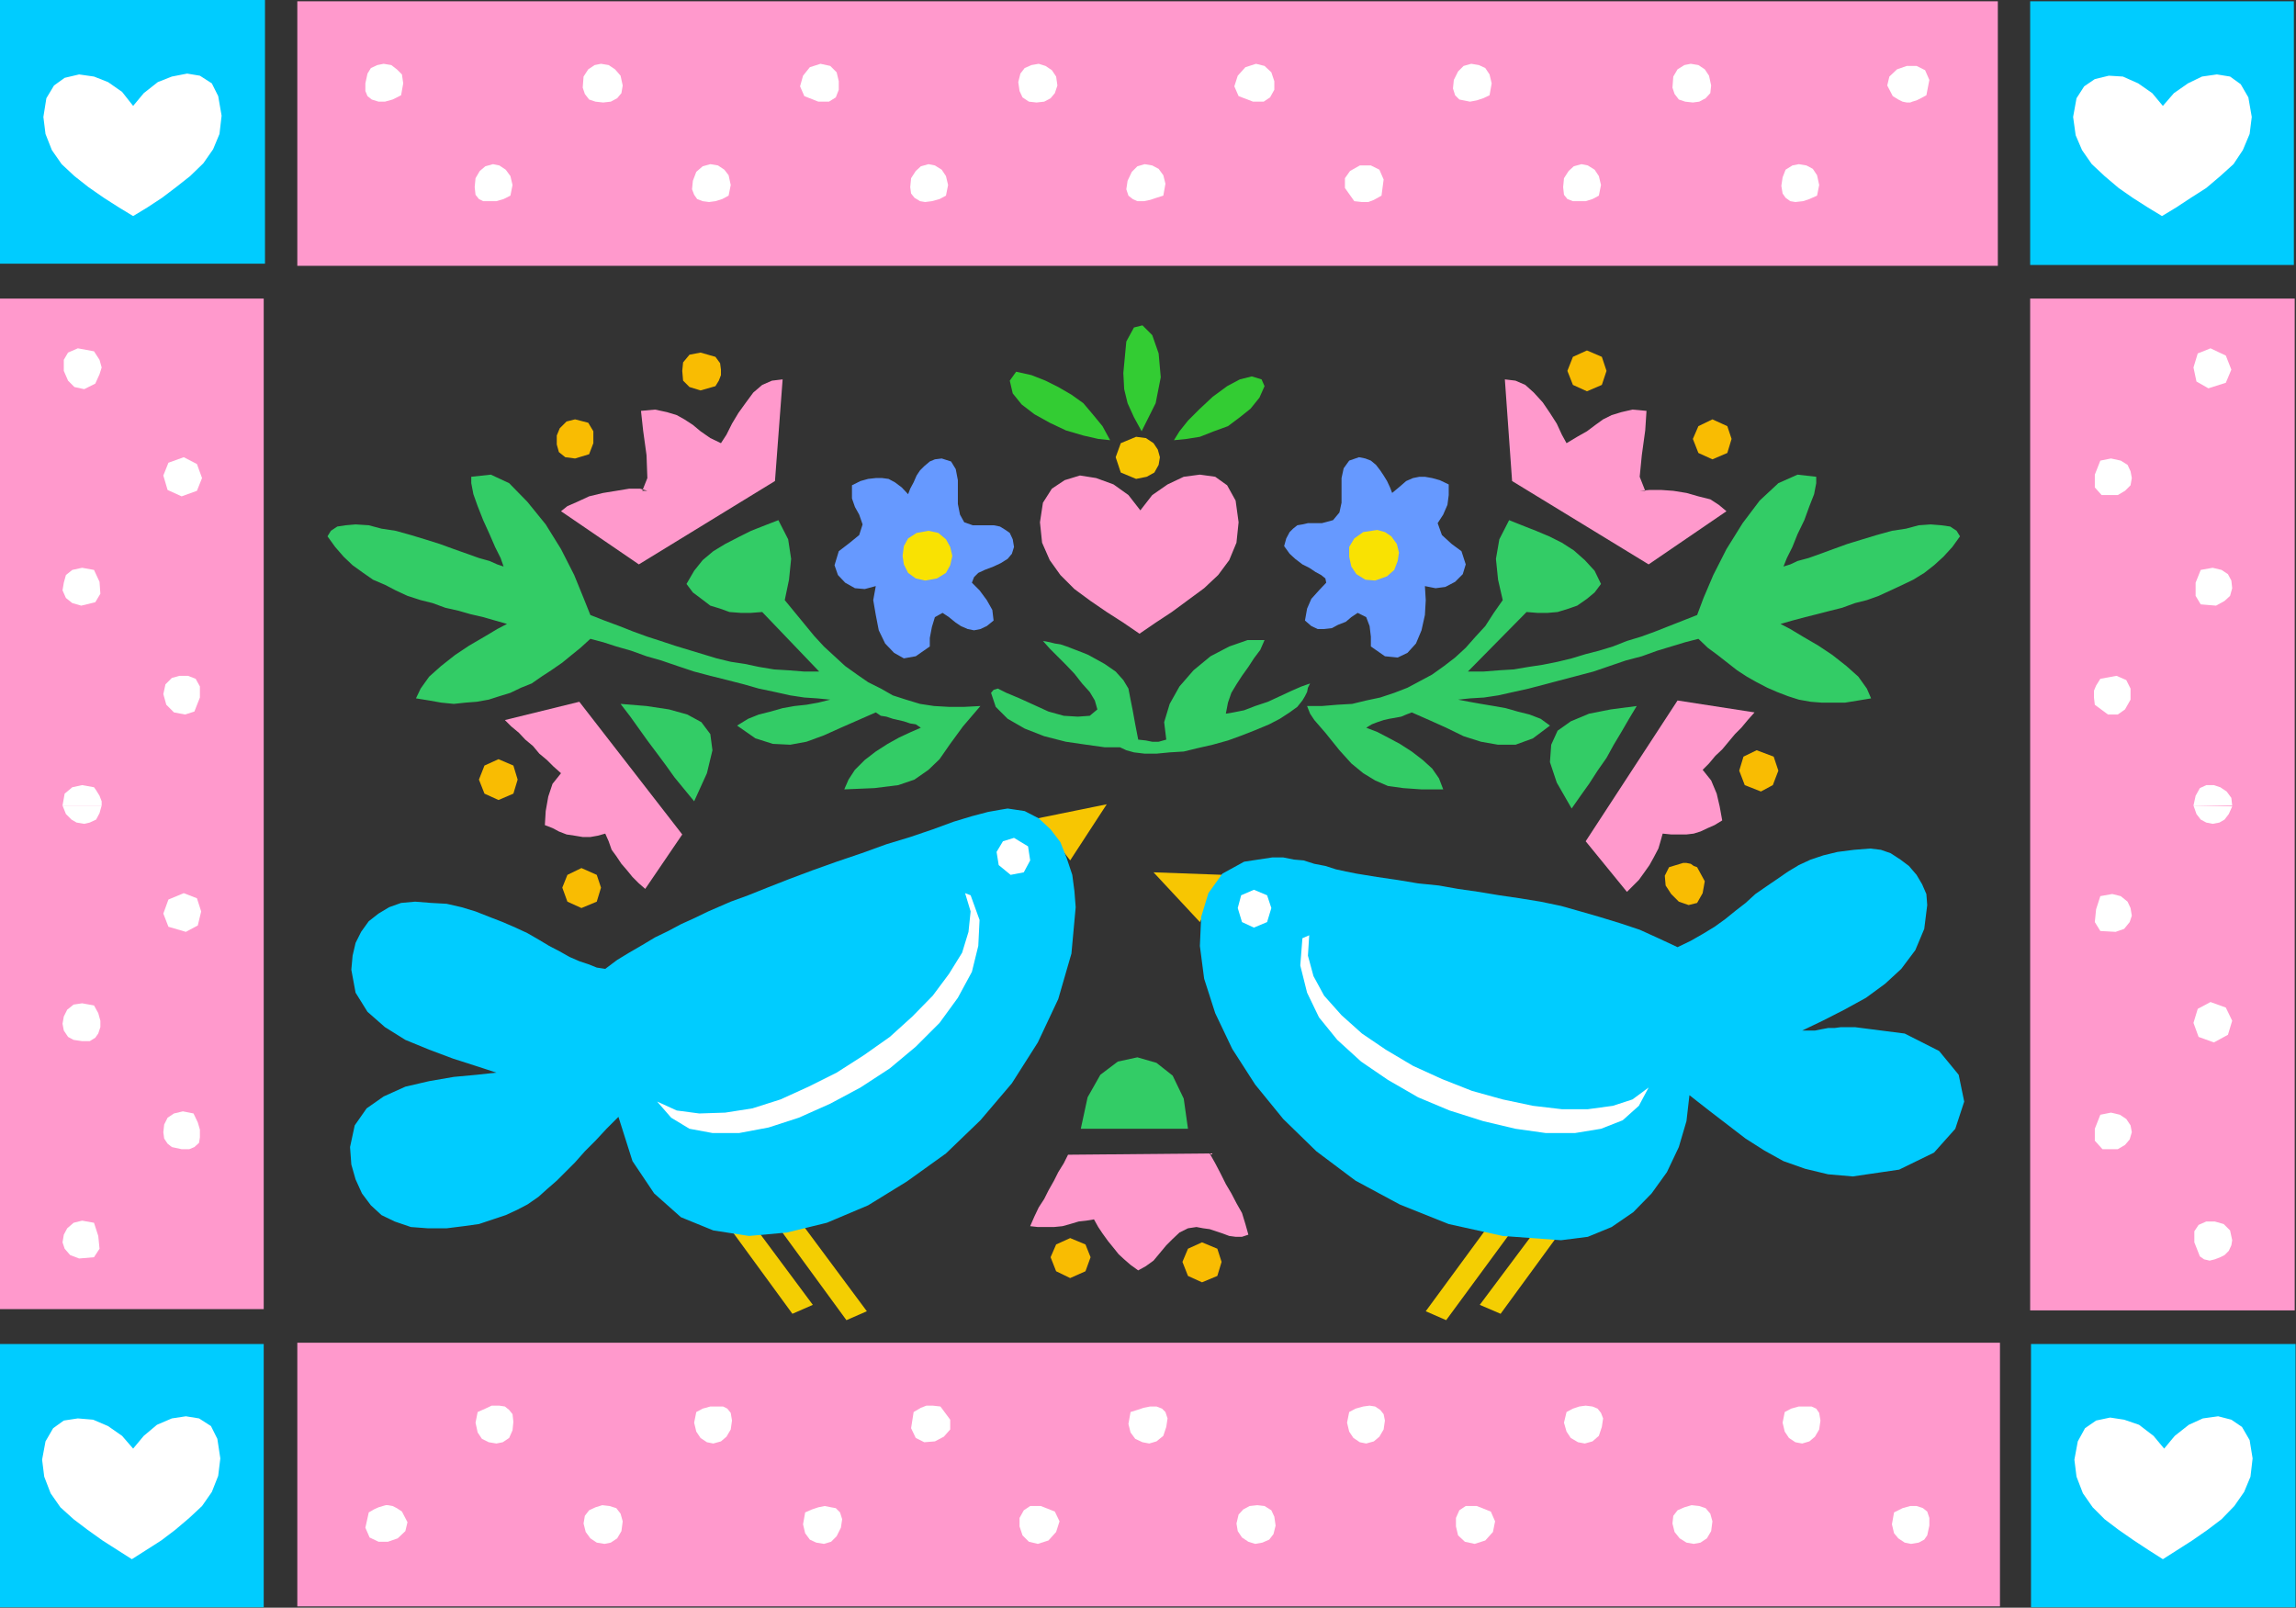 <?xml version="1.0" encoding="UTF-8" standalone="no"?>
<svg
   xmlns:ooo="http://xml.openoffice.org/svg/export"
   xmlns:dc="http://purl.org/dc/elements/1.1/"
   xmlns:cc="http://creativecommons.org/ns#"
   xmlns:rdf="http://www.w3.org/1999/02/22-rdf-syntax-ns#"
   xmlns:svg="http://www.w3.org/2000/svg"
   xmlns="http://www.w3.org/2000/svg"
   xmlns:sodipodi="http://sodipodi.sourceforge.net/DTD/sodipodi-0.dtd"
   xmlns:inkscape="http://www.inkscape.org/namespaces/inkscape"
   version="1.2"
   width="53.98mm"
   height="37.8mm"
   viewBox="0 0 5398 3780"
   preserveAspectRatio="xMidYMid"
   xml:space="preserve"
   id="svg279"
   sodipodi:docname="luvbirds.svg"
   style="fill-rule:evenodd;stroke-width:28.222;stroke-linejoin:round"
   inkscape:version="0.92.5 (2060ec1f9f, 2020-04-08)"><rect x="0" y="0" width="5398" height="3780" fill="#333333" stroke="none"/><sodipodi:namedview
   pagecolor="#ffffff"
   bordercolor="#666666"
   borderopacity="1"
   objecttolerance="10"
   gridtolerance="10"
   guidetolerance="10"
   inkscape:pageopacity="0"
   inkscape:pageshadow="2"
   inkscape:window-width="664"
   inkscape:window-height="487"
   id="namedview281"
   showgrid="false"
   inkscape:zoom="0.2102413"
   inkscape:cx="102.00945"
   inkscape:cy="71.433069"
   inkscape:window-x="0"
   inkscape:window-y="0"
   inkscape:window-maximized="0"
   inkscape:current-layer="svg279" />
 <defs
   class="ClipPathGroup"
   id="defs8">
  <clipPath
   id="presentation_clip_path"
   clipPathUnits="userSpaceOnUse">
   <rect
   x="0"
   y="0"
   width="21000"
   height="29700"
   id="rect2" />
  </clipPath>
  <clipPath
   id="presentation_clip_path_shrink"
   clipPathUnits="userSpaceOnUse">
   <rect
   x="21"
   y="29"
   width="20958"
   height="29641"
   id="rect5" />
  </clipPath>
 </defs>
 <defs
   class="TextShapeIndex"
   id="defs12">
  <g
   ooo:slide="id1"
   ooo:id-list="id3"
   id="g10" />
 </defs>
 <defs
   class="EmbeddedBulletChars"
   id="defs44">
  <g
   id="bullet-char-template-57356"
   transform="matrix(4.8828125e-4,0,0,-4.8828125e-4,0,0)">
   <path
   d="M 580,1141 1163,571 580,0 -4,571 Z"
   id="path14"
   inkscape:connector-curvature="0" />
  </g>
  <g
   id="bullet-char-template-57354"
   transform="matrix(4.8828125e-4,0,0,-4.8828125e-4,0,0)">
   <path
   d="M 8,1128 H 1137 V 0 H 8 Z"
   id="path17"
   inkscape:connector-curvature="0" />
  </g>
  <g
   id="bullet-char-template-10146"
   transform="matrix(4.8828125e-4,0,0,-4.8828125e-4,0,0)">
   <path
   d="M 174,0 602,739 174,1481 1456,739 Z M 1358,739 309,1346 659,739 Z"
   id="path20"
   inkscape:connector-curvature="0" />
  </g>
  <g
   id="bullet-char-template-10132"
   transform="matrix(4.8828125e-4,0,0,-4.8828125e-4,0,0)">
   <path
   d="M 2015,739 1276,0 H 717 l 543,543 H 174 v 393 h 1086 l -543,545 h 557 z"
   id="path23"
   inkscape:connector-curvature="0" />
  </g>
  <g
   id="bullet-char-template-10007"
   transform="matrix(4.8828125e-4,0,0,-4.8828125e-4,0,0)">
   <path
   d="m 0,-2 c -7,16 -16,29 -25,39 l 381,530 c -94,256 -141,385 -141,387 0,25 13,38 40,38 9,0 21,-2 34,-5 21,4 42,12 65,25 l 27,-13 111,-251 280,301 64,-25 24,25 c 21,-10 41,-24 62,-43 C 886,937 835,863 770,784 769,783 710,716 594,584 L 774,223 c 0,-27 -21,-55 -63,-84 l 16,-20 C 717,90 699,76 672,76 641,76 570,178 457,381 L 164,-76 c -22,-34 -53,-51 -92,-51 -42,0 -63,17 -64,51 -7,9 -10,24 -10,44 0,9 1,19 2,30 z"
   id="path26"
   inkscape:connector-curvature="0" />
  </g>
  <g
   id="bullet-char-template-10004"
   transform="matrix(4.8828125e-4,0,0,-4.8828125e-4,0,0)">
   <path
   d="M 285,-33 C 182,-33 111,30 74,156 52,228 41,333 41,471 c 0,78 14,145 41,201 34,71 87,106 158,106 53,0 88,-31 106,-94 l 23,-176 c 8,-64 28,-97 59,-98 l 735,706 c 11,11 33,17 66,17 42,0 63,-15 63,-46 V 965 c 0,-36 -10,-64 -30,-84 L 442,47 C 390,-6 338,-33 285,-33 Z"
   id="path29"
   inkscape:connector-curvature="0" />
  </g>
  <g
   id="bullet-char-template-9679"
   transform="matrix(4.8828125e-4,0,0,-4.8828125e-4,0,0)">
   <path
   d="M 813,0 C 632,0 489,54 383,161 276,268 223,411 223,592 c 0,181 53,324 160,431 106,107 249,161 430,161 179,0 323,-54 432,-161 108,-107 162,-251 162,-431 0,-180 -54,-324 -162,-431 C 1136,54 992,0 813,0 Z"
   id="path32"
   inkscape:connector-curvature="0" />
  </g>
  <g
   id="bullet-char-template-8226"
   transform="matrix(4.8828125e-4,0,0,-4.8828125e-4,0,0)">
   <path
   d="m 346,457 c -73,0 -137,26 -191,78 -54,51 -81,114 -81,188 0,73 27,136 81,188 54,52 118,78 191,78 73,0 134,-26 185,-79 51,-51 77,-114 77,-187 0,-75 -25,-137 -76,-188 -50,-52 -112,-78 -186,-78 z"
   id="path35"
   inkscape:connector-curvature="0" />
  </g>
  <g
   id="bullet-char-template-8211"
   transform="matrix(4.8828125e-4,0,0,-4.8828125e-4,0,0)">
   <path
   d="M -4,459 H 1135 V 606 H -4 Z"
   id="path38"
   inkscape:connector-curvature="0" />
  </g>
  <g
   id="bullet-char-template-61548"
   transform="matrix(4.8828125e-4,0,0,-4.8828125e-4,0,0)">
   <path
   d="m 173,740 c 0,163 58,303 173,419 116,115 255,173 419,173 163,0 302,-58 418,-173 116,-116 174,-256 174,-419 0,-163 -58,-303 -174,-418 C 1067,206 928,148 765,148 601,148 462,206 346,322 231,437 173,577 173,740 Z"
   id="path41"
   inkscape:connector-curvature="0" />
  </g>
 </defs>
 <g
   id="g49"
   transform="translate(-7801,-12960)">
  <g
   id="id2"
   class="Master_Slide">
   <g
   id="bg-id2"
   class="Background" />
   <g
   id="bo-id2"
   class="BackgroundObjects" />
  </g>
 </g>
 <g
   class="SlideGroup"
   id="g277"
   transform="translate(-7801,-12960)">
  <g
   id="g275">
   <g
   id="container-id1">
    <g
   id="id1"
   class="Slide"
   clip-path="url(#presentation_clip_path)">
     <g
   class="Page"
   id="g271">
      <g
   class="Graphic"
   id="g269">
       <g
   id="id3">
        <rect
   class="BoundingBox"
   x="7801"
   y="12960"
   width="5398"
   height="3780"
   id="rect51"
   style="fill:none;stroke:none" />
        <defs
   id="defs56">
         <clipPath
   id="clip_path_1"
   clipPathUnits="userSpaceOnUse">
          <path
   d="m 7801,12960 h 5397 v 3779 H 7801 Z"
   id="path53"
   inkscape:connector-curvature="0" />
         </clipPath>
        </defs>
        <g
   clip-path="url(#clip_path_1)"
   id="g266">
         <path
   d="m 12576,16120 h 623 v 620 h -623 z"
   id="path58"
   inkscape:connector-curvature="0"
   style="fill:#00ccff;stroke:none" />
         <path
   d="m 7801,16120 h 620 v 620 h -620 z"
   id="path60"
   inkscape:connector-curvature="0"
   style="fill:#00ccff;stroke:none" />
         <path
   d="m 10736,15863 -7,-25 -8,-26 -13,-23 -12,-23 -13,-22 -13,-26 -12,-23 -13,-23 -333,3 -10,20 -13,21 -10,20 -13,23 -10,20 -13,20 -10,21 -10,23 18,2 h 20 18 l 20,-2 18,-5 20,-6 18,-2 18,-3 10,18 10,15 13,18 13,16 12,15 13,12 15,13 18,13 18,-10 18,-13 15,-18 15,-18 15,-15 16,-15 20,-10 20,-3 16,3 15,2 15,5 15,5 16,6 15,2 h 15 z"
   id="path62"
   inkscape:connector-curvature="0"
   style="fill:#ff99cc;stroke:none" />
         <path
   d="m 10594,15614 -10,-71 -26,-54 -38,-30 -45,-13 -46,10 -41,31 -30,53 -16,74 z"
   id="path64"
   inkscape:connector-curvature="0"
   style="fill:#33cc66;stroke:none" />
         <path
   d="m 10627,15881 36,15 10,31 -10,33 -36,15 -33,-15 -13,-33 13,-31 z"
   id="path66"
   inkscape:connector-curvature="0"
   style="fill:#f9bc02;stroke:none" />
         <path
   d="m 10317,15871 36,15 12,30 -12,33 -36,16 -33,-16 -13,-33 13,-30 z"
   id="path68"
   inkscape:connector-curvature="0"
   style="fill:#f9bc02;stroke:none" />
         <path
   d="m 10881,14567 -20,7 -23,10 -28,13 -28,13 -30,10 -26,10 -25,5 -18,3 5,-26 8,-23 12,-20 13,-20 15,-21 13,-20 15,-20 10,-23 h -40 l -43,15 -44,23 -40,33 -33,38 -23,41 -13,43 5,41 -18,5 h -15 l -15,-3 -18,-2 -7,-36 -6,-33 -5,-25 -5,-26 -12,-20 -18,-20 -26,-18 -38,-21 -12,-5 -13,-5 -13,-5 -13,-5 -15,-5 -13,-2 -12,-3 -16,-3 16,18 18,18 20,20 20,21 18,23 18,20 12,20 6,21 -18,15 -28,2 -33,-2 -36,-10 -35,-16 -33,-15 -31,-13 -20,-10 -10,3 -6,7 11,33 28,28 40,23 46,18 51,13 48,7 43,6 h 36 l 15,7 18,5 25,3 h 28 l 31,-3 33,-2 33,-8 35,-8 36,-10 33,-12 33,-13 31,-13 25,-13 23,-15 18,-13 12,-15 6,-10 5,-10 2,-10 z"
   id="path70"
   inkscape:connector-curvature="0"
   style="fill:#33cc66;stroke:none" />
         <path
   d="m 7801,12960 h 623 v 620 h -623 z"
   id="path72"
   inkscape:connector-curvature="0"
   style="fill:#00ccff;stroke:none" />
         <path
   d="m 8500,12963 h 3998 v 622 H 8500 Z"
   id="path74"
   inkscape:connector-curvature="0"
   style="fill:#ff99cc;stroke:none" />
         <path
   d="m 7801,13662 h 620 v 2376 h -620 z"
   id="path76"
   inkscape:connector-curvature="0"
   style="fill:#ff99cc;stroke:none" />
         <path
   d="m 12574,13662 h 622 v 2379 h -622 z"
   id="path78"
   inkscape:connector-curvature="0"
   style="fill:#ff99cc;stroke:none" />
         <path
   d="m 8500,16117 h 4003 v 620 H 8500 Z"
   id="path80"
   inkscape:connector-curvature="0"
   style="fill:#ff99cc;stroke:none" />
         <path
   d="m 8114,13468 -33,-20 -36,-23 -36,-25 -33,-26 -30,-28 -23,-33 -15,-38 -5,-40 7,-44 18,-30 25,-18 34,-8 35,5 33,13 33,23 26,33 25,-30 33,-26 33,-13 36,-7 30,5 28,18 15,30 8,46 -5,43 -15,36 -23,33 -31,30 -33,26 -33,25 -35,23 z"
   id="path82"
   inkscape:connector-curvature="0"
   style="fill:#ffffff;stroke:none" />
         <path
   d="m 12886,16626 -33,-21 -35,-23 -36,-25 -33,-25 -28,-28 -23,-33 -15,-39 -5,-40 8,-43 17,-31 26,-18 33,-7 33,5 35,12 34,26 25,30 25,-30 33,-26 33,-15 36,-5 31,8 25,17 18,31 7,43 -5,43 -15,36 -23,33 -30,31 -33,25 -36,25 -36,23 z"
   id="path84"
   inkscape:connector-curvature="0"
   style="fill:#ffffff;stroke:none" />
         <path
   d="m 10480,14450 -38,-26 -39,-25 -38,-26 -38,-28 -33,-33 -25,-35 -18,-41 -5,-48 7,-46 21,-33 30,-20 36,-11 38,6 41,15 35,25 28,36 28,-36 36,-25 38,-18 38,-5 36,5 28,20 20,36 7,51 -5,48 -17,41 -26,35 -33,31 -38,28 -38,28 -38,25 z"
   id="path86"
   inkscape:connector-curvature="0"
   style="fill:#ff99cc;stroke:none" />
         <path
   d="m 10472,14086 -36,-15 -12,-36 12,-33 36,-15 23,3 18,12 10,15 5,18 -3,18 -10,18 -18,10 z"
   id="path88"
   inkscape:connector-curvature="0"
   style="fill:#f7c602;stroke:none" />
         <path
   d="m 10411,13995 -18,-33 -23,-28 -22,-26 -28,-20 -31,-18 -30,-15 -33,-13 -36,-8 -15,21 7,30 21,26 30,23 36,20 38,18 41,12 35,8 z"
   id="path90"
   inkscape:connector-curvature="0"
   style="fill:#33cc33;stroke:none" />
         <path
   d="m 10561,13995 13,-21 20,-25 28,-28 30,-28 34,-25 30,-16 28,-7 23,7 7,16 -12,27 -21,26 -25,20 -28,21 -33,12 -33,13 -31,5 z"
   id="path92"
   inkscape:connector-curvature="0"
   style="fill:#33cc33;stroke:none" />
         <path
   d="m 10485,13974 -18,-33 -15,-33 -8,-33 -2,-38 7,-74 18,-33 20,-5 23,23 15,43 5,56 -12,61 z"
   id="path94"
   inkscape:connector-curvature="0"
   style="fill:#33cc33;stroke:none" />
         <path
   d="m 12574,12963 h 620 v 620 h -620 z"
   id="path96"
   inkscape:connector-curvature="0"
   style="fill:#00ccff;stroke:none" />
         <path
   d="m 9504,15830 46,-20 162,218 -48,21 z"
   id="path98"
   inkscape:connector-curvature="0"
   style="fill:#f4ce02;stroke:none" />
         <path
   d="m 9631,15845 46,-20 162,218 -48,21 z"
   id="path100"
   inkscape:connector-curvature="0"
   style="fill:#f4ce02;stroke:none" />
         <path
   d="m 10241,14884 162,-33 -86,132 z"
   id="path102"
   inkscape:connector-curvature="0"
   style="fill:#f7c602;stroke:none" />
         <path
   d="m 9224,15238 28,-21 28,-17 31,-18 30,-18 31,-15 30,-16 33,-15 31,-15 23,-10 30,-13 41,-15 45,-18 51,-20 56,-21 56,-20 59,-20 58,-21 56,-17 53,-18 49,-18 43,-13 38,-10 28,-5 18,-3 40,6 33,17 28,26 23,30 15,38 13,39 5,38 3,38 -10,109 -31,107 -48,102 -61,96 -74,87 -81,78 -92,66 -91,56 -97,41 -94,23 -89,8 -84,-13 -76,-31 -63,-56 -51,-76 -33,-104 -28,28 -26,28 -25,25 -23,26 -23,23 -20,20 -23,20 -20,18 -26,18 -25,13 -26,12 -30,10 -33,11 -36,5 -40,5 h -44 l -40,-3 -38,-13 -31,-15 -25,-23 -21,-28 -15,-33 -10,-35 -3,-41 11,-51 28,-40 40,-28 51,-23 56,-13 58,-10 54,-5 46,-5 -49,-16 -53,-17 -56,-21 -56,-23 -48,-30 -41,-36 -28,-45 -10,-54 3,-33 7,-30 13,-26 18,-25 23,-18 25,-15 28,-10 33,-3 38,3 36,2 35,8 33,10 33,13 31,12 30,13 28,13 26,15 25,15 25,13 23,13 23,10 21,7 20,8 z"
   id="path104"
   inkscape:connector-curvature="0"
   style="fill:#00ccff;stroke:none" />
         <path
   d="m 9346,15550 46,21 53,7 61,-2 64,-10 66,-21 66,-30 66,-33 64,-41 61,-43 53,-48 48,-49 38,-51 31,-50 15,-49 5,-48 -13,-43 13,5 21,58 -3,61 -15,61 -33,61 -43,59 -56,56 -61,51 -69,45 -71,38 -74,33 -71,23 -69,13 h -63 l -54,-10 -43,-26 z"
   id="path106"
   inkscape:connector-curvature="0"
   style="fill:#ffffff;stroke:none" />
         <path
   d="m 10185,14930 33,20 5,33 -15,28 -31,6 -28,-23 -5,-31 15,-25 z"
   id="path108"
   inkscape:connector-curvature="0"
   style="fill:#ffffff;stroke:none" />
         <path
   d="m 10678,15017 -165,-6 109,117 z"
   id="path110"
   inkscape:connector-curvature="0"
   style="fill:#f7c602;stroke:none" />
         <path
   d="m 11489,15830 -46,-20 -163,218 49,21 z"
   id="path112"
   inkscape:connector-curvature="0"
   style="fill:#f4ce02;stroke:none" />
         <path
   d="m 11362,15845 -49,-20 -160,218 48,21 z"
   id="path114"
   inkscape:connector-curvature="0"
   style="fill:#f4ce02;stroke:none" />
         <path
   d="m 11745,15187 -45,-21 -44,-20 -45,-15 -49,-15 -45,-13 -46,-13 -48,-10 -49,-8 -48,-7 -48,-8 -49,-7 -45,-8 -49,-5 -48,-8 -48,-7 -49,-8 -25,-5 -23,-5 -25,-8 -26,-5 -25,-8 -23,-2 -25,-5 h -26 l -66,10 -51,28 -33,46 -17,56 -3,68 10,77 26,81 40,84 54,84 66,81 78,76 92,69 104,56 115,46 127,28 137,10 63,-8 56,-23 51,-35 43,-44 36,-50 28,-59 18,-61 7,-61 46,36 43,33 43,33 44,28 45,25 51,18 54,13 58,5 109,-16 82,-40 50,-56 21,-64 -13,-63 -46,-56 -81,-41 -117,-15 h -15 -18 l -15,2 h -15 l -16,3 -15,3 h -15 -15 l 48,-23 51,-26 51,-28 45,-33 38,-35 33,-44 21,-50 7,-56 -2,-26 -10,-23 -13,-22 -18,-21 -20,-15 -23,-15 -23,-8 -25,-3 -38,3 -39,5 -33,8 -30,10 -28,13 -25,15 -26,18 -25,17 -26,18 -23,21 -22,17 -26,21 -25,18 -28,17 -28,16 z"
   id="path116"
   inkscape:connector-curvature="0"
   style="fill:#00ccff;stroke:none" />
         <path
   d="m 11677,15517 -38,28 -46,15 -59,8 h -61 l -68,-8 -71,-15 -72,-20 -71,-28 -68,-31 -64,-38 -56,-38 -48,-43 -41,-46 -25,-46 -13,-48 3,-48 -16,7 -5,64 16,64 28,58 43,53 56,51 63,43 71,41 74,31 79,25 76,18 71,10 h 69 l 61,-10 51,-20 38,-34 z"
   id="path118"
   inkscape:connector-curvature="0"
   style="fill:#ffffff;stroke:none" />
         <path
   d="m 10749,15052 -30,13 -8,30 10,33 28,13 31,-13 10,-33 -10,-30 z"
   id="path120"
   inkscape:connector-curvature="0"
   style="fill:#ffffff;stroke:none" />
         <path
   d="m 9186,14028 -33,10 -23,-3 -15,-12 -5,-18 v -21 l 7,-17 16,-16 20,-5 31,8 12,20 v 28 z"
   id="path122"
   inkscape:connector-curvature="0"
   style="fill:#f9bc02;stroke:none" />
         <path
   d="m 9168,15001 36,16 10,30 -10,33 -36,15 -33,-15 -12,-33 12,-30 z"
   id="path124"
   inkscape:connector-curvature="0"
   style="fill:#f9bc02;stroke:none" />
         <path
   d="m 9483,13799 11,15 2,15 v 13 l -5,13 -8,13 -35,10 -26,-8 -15,-15 -2,-23 2,-20 15,-18 26,-5 z"
   id="path126"
   inkscape:connector-curvature="0"
   style="fill:#f9bc02;stroke:none" />
         <path
   d="m 8973,14745 35,15 10,33 -10,33 -35,15 -33,-15 -13,-33 13,-33 z"
   id="path128"
   inkscape:connector-curvature="0"
   style="fill:#f9bc02;stroke:none" />
         <path
   d="m 9405,14922 -242,-312 -175,43 15,15 18,15 15,16 18,15 15,18 18,15 15,15 18,16 -20,25 -10,30 -6,34 -2,33 18,7 15,8 18,7 20,3 18,3 h 18 l 17,-3 18,-5 8,18 7,20 11,15 12,18 13,15 13,16 15,15 15,13 z"
   id="path130"
   inkscape:connector-curvature="0"
   style="fill:#ff99cc;stroke:none" />
         <path
   d="m 9433,14844 30,-66 13,-54 -5,-38 -21,-28 -33,-18 -43,-12 -53,-8 -61,-5 23,30 20,28 20,28 21,28 23,31 20,28 23,28 z"
   id="path132"
   inkscape:connector-curvature="0"
   style="fill:#33cc66;stroke:none" />
         <path
   d="m 10106,14620 -38,2 h -36 l -35,-2 -33,-5 -33,-10 -31,-10 -28,-16 -30,-15 -26,-18 -28,-20 -25,-23 -25,-23 -23,-25 -23,-28 -23,-28 -23,-28 10,-48 5,-49 -7,-46 -23,-45 -31,12 -33,13 -30,15 -31,16 -28,17 -25,21 -20,25 -18,31 15,20 20,15 21,16 23,7 22,8 26,2 h 25 l 26,-2 134,140 h -35 l -38,-3 -33,-2 -36,-6 -33,-7 -33,-5 -33,-8 -33,-10 -33,-10 -33,-10 -33,-11 -31,-10 -33,-12 -33,-13 -35,-13 -33,-13 -16,-40 -22,-54 -31,-61 -36,-58 -43,-53 -43,-44 -43,-20 -46,5 v 15 l 5,26 10,28 13,33 15,33 13,30 13,26 7,20 -15,-5 -18,-8 -25,-7 -28,-10 -31,-11 -33,-12 -35,-11 -33,-10 -36,-10 -33,-5 -30,-8 -31,-2 -23,2 -20,3 -15,10 -8,13 18,25 20,23 21,20 25,18 23,16 28,12 25,13 28,13 31,10 28,7 30,11 31,7 28,8 30,7 28,8 28,8 -23,12 -30,18 -36,21 -33,22 -33,26 -28,25 -20,28 -11,23 31,5 28,5 30,3 28,-3 26,-2 28,-5 25,-8 26,-8 25,-12 25,-10 23,-16 23,-15 26,-18 22,-18 21,-17 23,-21 30,8 31,10 35,10 36,13 35,10 38,13 39,13 38,10 40,10 39,10 35,10 38,8 36,8 33,5 30,2 31,3 -28,7 -28,5 -28,3 -28,5 -28,8 -28,7 -25,10 -26,16 43,30 41,13 41,2 38,-7 41,-15 40,-18 41,-18 41,-18 12,8 13,2 15,5 13,3 13,3 15,5 13,2 12,8 -23,10 -28,13 -27,15 -28,18 -26,20 -23,23 -15,23 -10,23 71,-3 56,-7 38,-13 33,-23 26,-25 25,-36 30,-41 z"
   id="path134"
   inkscape:connector-curvature="0"
   style="fill:#33cc66;stroke:none" />
         <path
   d="m 9303,14287 320,-196 18,-239 -25,3 -23,10 -21,18 -17,23 -18,25 -15,25 -13,26 -13,20 -25,-12 -23,-16 -18,-15 -20,-13 -18,-10 -23,-7 -28,-6 -33,3 5,46 8,58 2,54 -12,30 h 12 l -17,-5 h -26 l -30,5 -31,5 -33,8 -28,13 -23,10 -15,12 z"
   id="path136"
   inkscape:connector-curvature="0"
   style="fill:#ff99cc;stroke:none" />
         <path
   d="m 9987,14480 v -20 l 5,-26 7,-23 18,-10 15,10 16,13 12,8 16,7 15,3 15,-3 15,-7 16,-13 -3,-25 -13,-23 -17,-23 -18,-18 5,-13 10,-10 15,-7 21,-8 17,-8 16,-10 10,-12 5,-16 -3,-18 -7,-15 -10,-7 -13,-8 -15,-3 h -16 -17 -16 l -20,-7 -10,-18 -5,-25 v -28 -28 l -5,-26 -11,-18 -22,-7 -16,2 -12,5 -13,11 -10,10 -8,12 -7,16 -8,15 -5,13 -15,-16 -16,-12 -15,-8 -15,-2 h -15 l -18,2 -18,5 -20,10 v 31 l 7,20 10,18 8,23 -8,25 -22,18 -26,20 -10,33 8,23 17,18 23,13 23,2 26,-7 -6,33 6,35 7,36 15,31 21,22 23,13 28,-5 z"
   id="path138"
   inkscape:connector-curvature="0"
   style="fill:#6699ff;stroke:none" />
         <path
   d="m 9984,14208 23,5 18,15 10,18 5,21 -5,22 -10,18 -21,13 -28,5 -22,-5 -18,-13 -10,-20 -3,-20 3,-23 10,-18 20,-13 z"
   id="path140"
   inkscape:connector-curvature="0"
   style="fill:#f9e202;stroke:none" />
         <path
   d="m 11827,13946 -33,16 -13,30 13,33 33,15 35,-15 10,-33 -10,-30 z"
   id="path142"
   inkscape:connector-curvature="0"
   style="fill:#f9bc02;stroke:none" />
         <path
   d="m 11809,15032 -18,-33 -8,-3 -7,-5 -10,-2 h -8 l -33,10 -10,20 2,23 13,20 18,18 23,8 20,-5 13,-23 z"
   id="path144"
   inkscape:connector-curvature="0"
   style="fill:#f9bc02;stroke:none" />
         <path
   d="m 11532,13784 -33,15 -13,33 13,33 33,15 35,-15 11,-33 -11,-33 z"
   id="path146"
   inkscape:connector-curvature="0"
   style="fill:#f9bc02;stroke:none" />
         <path
   d="m 11931,14724 -31,15 -10,33 13,34 38,15 28,-15 13,-34 -11,-33 z"
   id="path148"
   inkscape:connector-curvature="0"
   style="fill:#f9bc02;stroke:none" />
         <path
   d="m 11529,14938 216,-331 181,28 -16,18 -15,18 -15,15 -15,18 -15,18 -16,15 -15,18 -15,15 20,25 13,31 7,30 6,33 -18,11 -16,7 -17,8 -16,5 -17,2 h -18 -18 l -20,-2 -5,18 -5,17 -11,21 -10,18 -12,17 -13,18 -15,15 -13,13 z"
   id="path150"
   inkscape:connector-curvature="0"
   style="fill:#ff99cc;stroke:none" />
         <path
   d="m 11496,14861 -35,-61 -16,-48 3,-41 15,-33 31,-22 43,-18 51,-10 61,-8 -18,30 -18,31 -18,30 -17,31 -21,30 -20,31 -20,28 z"
   id="path152"
   inkscape:connector-curvature="0"
   style="fill:#33cc66;stroke:none" />
         <path
   d="m 10874,14620 h 35 l 36,-3 35,-2 33,-8 33,-7 33,-11 31,-12 30,-16 28,-15 28,-20 26,-20 25,-23 23,-26 23,-25 20,-31 21,-30 -11,-48 -5,-49 8,-46 23,-45 30,12 33,13 31,13 30,15 28,18 26,23 23,25 15,31 -15,20 -18,15 -23,16 -20,7 -26,8 -23,2 h -25 l -25,-2 -138,140 h 36 l 38,-3 33,-2 36,-6 33,-5 35,-7 33,-8 33,-10 31,-8 33,-10 33,-13 33,-10 33,-12 33,-13 33,-13 33,-13 15,-40 23,-54 31,-61 38,-61 40,-53 44,-41 45,-20 44,5 v 15 l -5,26 -11,28 -12,33 -16,33 -12,30 -13,26 -8,20 16,-5 17,-8 26,-7 28,-10 30,-11 33,-12 36,-11 33,-10 36,-10 33,-5 30,-8 28,-2 25,2 21,3 15,10 8,13 -18,25 -21,23 -22,20 -23,18 -26,16 -25,12 -28,13 -28,13 -28,10 -28,7 -30,11 -28,7 -31,8 -28,7 -30,8 -28,8 23,12 30,18 36,21 33,22 33,26 28,25 20,28 10,23 -30,5 -31,5 h -28 -28 l -25,-2 -28,-5 -25,-8 -26,-10 -23,-10 -25,-13 -23,-13 -23,-15 -23,-18 -23,-18 -23,-17 -22,-21 -31,8 -33,10 -33,10 -36,13 -38,10 -38,13 -38,13 -38,10 -38,10 -38,10 -38,10 -36,8 -36,8 -33,5 -33,2 -28,3 26,5 28,5 30,5 28,5 28,8 28,7 26,10 22,16 -40,30 -41,15 h -41 l -40,-7 -41,-13 -41,-20 -40,-18 -41,-18 -13,5 -12,5 -16,3 -12,2 -13,3 -15,5 -13,5 -13,8 26,10 25,13 28,15 28,18 26,20 22,20 16,23 10,26 h -51 l -43,-3 -36,-5 -30,-13 -28,-17 -28,-23 -28,-31 -33,-41 -13,-15 -13,-15 -10,-15 z"
   id="path154"
   inkscape:connector-curvature="0"
   style="fill:#33cc66;stroke:none" />
         <path
   d="m 11677,14287 -321,-196 -17,-239 25,3 23,10 20,18 21,23 17,25 16,25 12,26 11,20 25,-15 23,-13 20,-15 18,-13 20,-10 23,-7 26,-6 33,3 -3,46 -8,58 -5,51 13,33 h -13 l 23,-2 h 28 l 28,2 31,5 28,8 28,7 20,13 18,15 z"
   id="path156"
   inkscape:connector-curvature="0"
   style="fill:#ff99cc;stroke:none" />
         <path
   d="m 11024,14480 v -23 l -3,-25 -8,-21 -20,-10 -15,10 -13,11 -18,7 -15,8 -18,2 h -15 l -15,-7 -15,-13 5,-28 10,-23 18,-20 17,-18 -2,-10 -10,-8 -13,-7 -15,-10 -16,-8 -17,-13 -13,-12 -13,-18 5,-18 8,-15 8,-8 10,-8 12,-2 13,-3 h 15 18 l 26,-7 15,-18 5,-23 v -30 -28 l 5,-23 13,-18 23,-8 15,3 13,5 12,10 10,13 8,12 8,13 7,15 5,13 18,-15 15,-13 16,-7 15,-3 h 13 l 17,3 18,5 21,10 v 25 l -3,23 -10,23 -13,20 10,28 23,21 23,17 10,31 -7,23 -18,18 -23,12 -23,3 -25,-5 2,33 -2,35 -8,36 -13,31 -20,22 -23,11 -30,-3 z"
   id="path158"
   inkscape:connector-curvature="0"
   style="fill:#6699ff;stroke:none" />
         <path
   d="m 11039,14206 -33,5 -21,15 -12,20 v 23 l 5,23 12,18 21,13 23,2 28,-10 17,-15 8,-21 3,-20 -5,-20 -13,-18 -15,-10 z"
   id="path160"
   inkscape:connector-curvature="0"
   style="fill:#f9e202;stroke:none" />
         <path
   d="m 8744,13184 -20,10 -18,5 h -15 l -16,-5 -10,-8 -5,-12 v -18 l 5,-23 8,-13 15,-7 15,-3 18,3 13,10 12,12 3,21 z"
   id="path162"
   inkscape:connector-curvature="0"
   style="fill:#ffffff;stroke:none" />
         <path
   d="m 9265,13161 -3,18 -10,12 -15,8 -18,2 -18,-2 -15,-5 -10,-13 -5,-15 2,-26 11,-17 15,-10 15,-3 18,3 15,10 13,15 z"
   id="path164"
   inkscape:connector-curvature="0"
   style="fill:#ffffff;stroke:none" />
         <path
   d="m 9692,13186 -10,-23 7,-25 16,-20 25,-8 23,5 15,15 5,21 v 20 l -7,18 -16,10 h -25 z"
   id="path166"
   inkscape:connector-curvature="0"
   style="fill:#ffffff;stroke:none" />
         <path
   d="m 10287,13161 -6,18 -10,12 -15,8 -18,2 -18,-2 -15,-10 -7,-15 -3,-21 5,-20 10,-13 16,-7 17,-3 16,5 15,10 10,15 z"
   id="path168"
   inkscape:connector-curvature="0"
   style="fill:#ffffff;stroke:none" />
         <path
   d="m 10713,13186 -10,-23 8,-25 18,-20 25,-8 20,5 16,15 7,21 v 20 l -10,18 -15,10 h -25 z"
   id="path170"
   inkscape:connector-curvature="0"
   style="fill:#ffffff;stroke:none" />
         <path
   d="m 11303,13184 -15,7 -15,5 -16,3 -15,-3 -10,-2 -10,-10 -5,-16 2,-20 10,-20 13,-13 18,-5 18,3 15,7 10,15 5,21 z"
   id="path172"
   inkscape:connector-curvature="0"
   style="fill:#ffffff;stroke:none" />
         <path
   d="m 11824,13161 -2,18 -11,12 -15,8 -15,2 -18,-2 -15,-5 -10,-13 -5,-15 2,-26 10,-17 16,-10 15,-3 18,3 15,10 10,15 z"
   id="path174"
   inkscape:connector-curvature="0"
   style="fill:#ffffff;stroke:none" />
         <path
   d="m 12330,13184 -13,7 -10,5 -10,3 -5,2 h -8 l -10,-2 -10,-5 -13,-8 -13,-25 5,-21 18,-17 23,-8 h 23 l 20,10 10,23 z"
   id="path176"
   inkscape:connector-curvature="0"
   style="fill:#ffffff;stroke:none" />
         <path
   d="m 9001,13420 -16,8 -17,5 h -16 -15 l -10,-5 -8,-10 -2,-18 2,-21 10,-17 13,-11 18,-5 15,3 15,10 11,15 5,21 z"
   id="path178"
   inkscape:connector-curvature="0"
   style="fill:#ffffff;stroke:none" />
         <path
   d="m 9514,13420 -15,8 -16,5 -15,2 -15,-2 -13,-5 -7,-10 -5,-13 2,-20 8,-21 15,-13 18,-5 18,3 15,10 10,13 5,23 z"
   id="path180"
   inkscape:connector-curvature="0"
   style="fill:#ffffff;stroke:none" />
         <path
   d="m 10025,13420 -15,8 -18,5 -16,2 -12,-2 -13,-8 -8,-10 -2,-15 2,-21 11,-17 12,-11 18,-5 15,3 16,10 10,15 5,21 z"
   id="path182"
   inkscape:connector-curvature="0"
   style="fill:#ffffff;stroke:none" />
         <path
   d="m 10536,13420 -16,5 -15,5 -15,3 h -15 l -11,-5 -10,-8 -5,-15 3,-20 10,-21 13,-13 17,-5 18,3 15,8 11,15 5,20 z"
   id="path184"
   inkscape:connector-curvature="0"
   style="fill:#ffffff;stroke:none" />
         <path
   d="m 11049,13420 -18,10 -13,5 h -15 l -18,-2 -22,-31 v -23 l 12,-17 23,-13 h 26 l 20,10 10,23 z"
   id="path186"
   inkscape:connector-curvature="0"
   style="fill:#ffffff;stroke:none" />
         <path
   d="m 11560,13420 -15,8 -16,5 h -18 -12 l -13,-5 -8,-10 -2,-18 2,-21 11,-17 12,-11 18,-5 15,3 16,10 10,15 5,21 z"
   id="path188"
   inkscape:connector-curvature="0"
   style="fill:#ffffff;stroke:none" />
         <path
   d="m 12073,13420 -18,8 -15,5 -18,2 -12,-2 -11,-8 -7,-10 -3,-18 3,-20 7,-18 16,-10 15,-3 18,3 15,8 10,15 5,23 z"
   id="path190"
   inkscape:connector-curvature="0"
   style="fill:#ffffff;stroke:none" />
         <path
   d="m 7948,14854 5,-28 18,-15 23,-5 28,5 5,7 8,13 5,13 v 10 z"
   id="path192"
   inkscape:connector-curvature="0"
   style="fill:#ffffff;stroke:none" />
         <path
   d="m 8022,14300 13,28 2,28 -12,20 -33,8 -21,-6 -15,-12 -8,-18 3,-18 5,-18 15,-12 23,-5 z"
   id="path194"
   inkscape:connector-curvature="0"
   style="fill:#ffffff;stroke:none" />
         <path
   d="m 8022,13786 13,20 5,18 -5,16 -10,22 -26,13 -23,-5 -15,-15 -10,-23 v -26 l 10,-17 23,-10 z"
   id="path196"
   inkscape:connector-curvature="0"
   style="fill:#ffffff;stroke:none" />
         <path
   d="m 7948,14854 8,20 13,13 12,7 18,3 13,-3 15,-7 8,-15 5,-18 z"
   id="path198"
   inkscape:connector-curvature="0"
   style="fill:#ffffff;stroke:none" />
         <path
   d="m 8022,15835 10,31 3,30 -13,20 -35,3 -21,-8 -13,-15 -5,-15 3,-18 8,-15 15,-13 20,-5 z"
   id="path200"
   inkscape:connector-curvature="0"
   style="fill:#ffffff;stroke:none" />
         <path
   d="m 8022,15324 10,18 5,18 v 15 l -5,15 -7,10 -13,8 h -18 l -20,-3 -13,-7 -10,-15 -3,-16 3,-17 8,-16 15,-12 20,-3 z"
   id="path202"
   inkscape:connector-curvature="0"
   style="fill:#ffffff;stroke:none" />
         <path
   d="m 8258,14633 -22,7 -26,-5 -18,-18 -7,-25 5,-23 15,-15 18,-5 h 20 l 18,7 10,18 v 26 z"
   id="path204"
   inkscape:connector-curvature="0"
   style="fill:#ffffff;stroke:none" />
         <path
   d="m 8233,14035 31,16 12,33 -12,30 -36,13 -33,-15 -10,-34 12,-30 z"
   id="path206"
   inkscape:connector-curvature="0"
   style="fill:#ffffff;stroke:none" />
         <path
   d="m 8256,15578 10,21 5,17 v 18 l -2,13 -11,10 -12,5 h -18 l -23,-5 -10,-8 -8,-12 -2,-15 2,-18 8,-16 15,-10 21,-5 z"
   id="path208"
   inkscape:connector-curvature="0"
   style="fill:#ffffff;stroke:none" />
         <path
   d="m 8233,15060 31,12 10,31 -8,33 -28,15 -41,-12 -12,-31 12,-33 z"
   id="path210"
   inkscape:connector-curvature="0"
   style="fill:#ffffff;stroke:none" />
         <path
   d="m 12254,16516 20,-10 18,-5 h 15 l 15,5 10,8 5,15 v 18 l -5,23 -7,10 -13,7 -18,3 -15,-3 -15,-10 -10,-12 -5,-21 z"
   id="path212"
   inkscape:connector-curvature="0"
   style="fill:#ffffff;stroke:none" />
         <path
   d="m 11733,16542 2,-18 10,-13 16,-7 17,-5 18,2 15,5 11,13 5,18 -3,23 -10,17 -15,10 -16,3 -17,-3 -16,-10 -12,-15 z"
   id="path214"
   inkscape:connector-curvature="0"
   style="fill:#ffffff;stroke:none" />
         <path
   d="m 11306,16514 10,23 -5,25 -18,20 -25,8 -23,-5 -16,-15 -5,-21 v -20 l 8,-18 15,-10 h 26 z"
   id="path216"
   inkscape:connector-curvature="0"
   style="fill:#ffffff;stroke:none" />
         <path
   d="m 10708,16542 5,-21 11,-12 15,-8 18,-2 17,2 16,10 7,15 3,21 -5,20 -10,13 -16,7 -17,3 -16,-5 -15,-10 -10,-15 z"
   id="path218"
   inkscape:connector-curvature="0"
   style="fill:#ffffff;stroke:none" />
         <path
   d="m 10281,16514 11,23 -8,25 -18,20 -25,8 -21,-5 -15,-15 -7,-21 v -20 l 10,-18 15,-10 h 25 z"
   id="path220"
   inkscape:connector-curvature="0"
   style="fill:#ffffff;stroke:none" />
         <path
   d="m 9694,16516 16,-7 15,-5 15,-3 15,3 11,2 10,10 5,16 -3,20 -10,20 -13,13 -17,5 -18,-3 -15,-7 -11,-15 -5,-21 z"
   id="path222"
   inkscape:connector-curvature="0"
   style="fill:#ffffff;stroke:none" />
         <path
   d="m 9173,16542 3,-18 10,-13 15,-7 16,-5 17,2 16,5 10,13 5,18 -3,23 -10,17 -15,10 -15,3 -18,-3 -15,-10 -11,-15 z"
   id="path224"
   inkscape:connector-curvature="0"
   style="fill:#ffffff;stroke:none" />
         <path
   d="m 8668,16516 12,-7 11,-5 10,-3 7,-2 h 5 l 11,2 10,5 12,8 13,25 -5,21 -18,17 -23,8 h -22 l -21,-10 -10,-23 z"
   id="path226"
   inkscape:connector-curvature="0"
   style="fill:#ffffff;stroke:none" />
         <path
   d="m 11997,16280 15,-8 18,-5 h 15 15 l 11,5 7,10 3,18 -3,21 -10,17 -13,11 -17,5 -16,-3 -15,-10 -10,-15 -5,-21 z"
   id="path228"
   inkscape:connector-curvature="0"
   style="fill:#ffffff;stroke:none" />
         <path
   d="m 11484,16280 15,-8 15,-5 15,-2 16,2 12,5 8,10 5,13 -3,20 -7,21 -15,13 -18,5 -16,-3 -17,-10 -10,-15 -6,-21 z"
   id="path230"
   inkscape:connector-curvature="0"
   style="fill:#ffffff;stroke:none" />
         <path
   d="m 10973,16280 15,-8 18,-5 15,-2 13,2 12,8 8,10 3,15 -3,21 -10,17 -13,11 -18,5 -15,-3 -15,-10 -10,-15 -5,-21 z"
   id="path232"
   inkscape:connector-curvature="0"
   style="fill:#ffffff;stroke:none" />
         <path
   d="m 10459,16280 16,-5 15,-5 15,-3 h 15 l 13,5 8,8 5,15 -3,20 -7,21 -16,13 -17,5 -16,-3 -17,-8 -11,-15 -5,-20 z"
   id="path234"
   inkscape:connector-curvature="0"
   style="fill:#ffffff;stroke:none" />
         <path
   d="m 9949,16280 17,-10 13,-5 h 15 l 18,2 23,31 v 23 l -15,17 -21,11 -25,2 -20,-10 -11,-23 z"
   id="path236"
   inkscape:connector-curvature="0"
   style="fill:#ffffff;stroke:none" />
         <path
   d="m 9438,16280 15,-8 18,-5 h 15 15 l 10,5 8,10 3,18 -3,21 -10,17 -13,11 -18,5 -15,-3 -15,-10 -10,-15 -5,-21 z"
   id="path238"
   inkscape:connector-curvature="0"
   style="fill:#ffffff;stroke:none" />
         <path
   d="m 8924,16280 18,-8 15,-7 h 18 l 13,2 10,8 8,10 2,18 -2,20 -8,18 -15,10 -15,3 -18,-3 -16,-8 -10,-15 -5,-23 z"
   id="path240"
   inkscape:connector-curvature="0"
   style="fill:#ffffff;stroke:none" />
         <path
   d="m 12958,14854 5,-23 10,-18 15,-7 h 18 l 15,5 15,10 11,15 2,18 z"
   id="path242"
   inkscape:connector-curvature="0"
   style="fill:#ffffff;stroke:none" />
         <path
   d="m 12975,14300 -12,30 v 31 l 12,20 36,3 20,-11 13,-12 5,-18 -2,-18 -8,-15 -15,-10 -21,-5 z"
   id="path244"
   inkscape:connector-curvature="0"
   style="fill:#ffffff;stroke:none" />
         <path
   d="m 12998,13779 -30,12 -10,33 7,33 28,16 41,-13 13,-31 -13,-33 z"
   id="path246"
   inkscape:connector-curvature="0"
   style="fill:#ffffff;stroke:none" />
         <path
   d="m 12958,14854 7,20 10,13 13,7 15,3 16,-3 12,-7 10,-13 8,-18 z"
   id="path248"
   inkscape:connector-curvature="0"
   style="fill:#ffffff;stroke:none" />
         <path
   d="m 12973,15914 10,7 13,3 12,-3 13,-5 10,-5 10,-10 6,-13 2,-12 -5,-23 -15,-15 -21,-6 h -20 l -18,8 -10,15 v 26 z"
   id="path250"
   inkscape:connector-curvature="0"
   style="fill:#ffffff;stroke:none" />
         <path
   d="m 12998,15316 -30,16 -10,33 12,33 36,13 33,-18 10,-33 -15,-31 z"
   id="path252"
   inkscape:connector-curvature="0"
   style="fill:#ffffff;stroke:none" />
         <path
   d="m 12739,14556 -10,16 -5,12 v 16 l 2,17 31,23 h 23 l 17,-12 13,-23 v -26 l -10,-20 -23,-10 z"
   id="path254"
   inkscape:connector-curvature="0"
   style="fill:#ffffff;stroke:none" />
         <path
   d="m 12739,14043 -13,33 v 30 l 16,18 h 38 l 17,-10 13,-13 3,-17 -3,-16 -7,-15 -16,-10 -23,-5 z"
   id="path256"
   inkscape:connector-curvature="0"
   style="fill:#ffffff;stroke:none" />
         <path
   d="m 12739,15581 -13,33 v 28 l 18,20 h 36 l 17,-10 11,-13 5,-17 -3,-16 -10,-15 -15,-10 -21,-5 z"
   id="path258"
   inkscape:connector-curvature="0"
   style="fill:#ffffff;stroke:none" />
         <path
   d="m 12739,15067 -10,31 -3,30 13,21 36,2 20,-7 13,-16 5,-15 -3,-18 -7,-15 -16,-13 -20,-5 z"
   id="path260"
   inkscape:connector-curvature="0"
   style="fill:#ffffff;stroke:none" />
         <path
   d="m 12884,13468 -33,-20 -36,-23 -33,-23 -33,-28 -30,-28 -23,-33 -15,-35 -6,-43 8,-44 18,-28 25,-17 33,-8 33,2 36,16 33,23 25,30 26,-30 33,-23 33,-16 35,-5 31,5 25,18 18,31 8,46 -5,40 -16,38 -22,33 -31,28 -33,28 -36,23 -35,23 z"
   id="path262"
   inkscape:connector-curvature="0"
   style="fill:#ffffff;stroke:none" />
         <path
   d="m 8111,16626 -33,-21 -36,-23 -35,-25 -33,-25 -31,-28 -23,-33 -15,-39 -5,-40 8,-43 18,-31 25,-18 33,-5 36,3 35,15 33,23 26,30 25,-30 31,-26 35,-15 33,-5 31,5 28,18 15,30 7,46 -5,41 -15,38 -23,33 -30,28 -33,28 -33,25 -36,23 z"
   id="path264"
   inkscape:connector-curvature="0"
   style="fill:#ffffff;stroke:none" />
        </g>
       </g>
      </g>
     </g>
    </g>
   </g>
  </g>
 </g>
</svg>